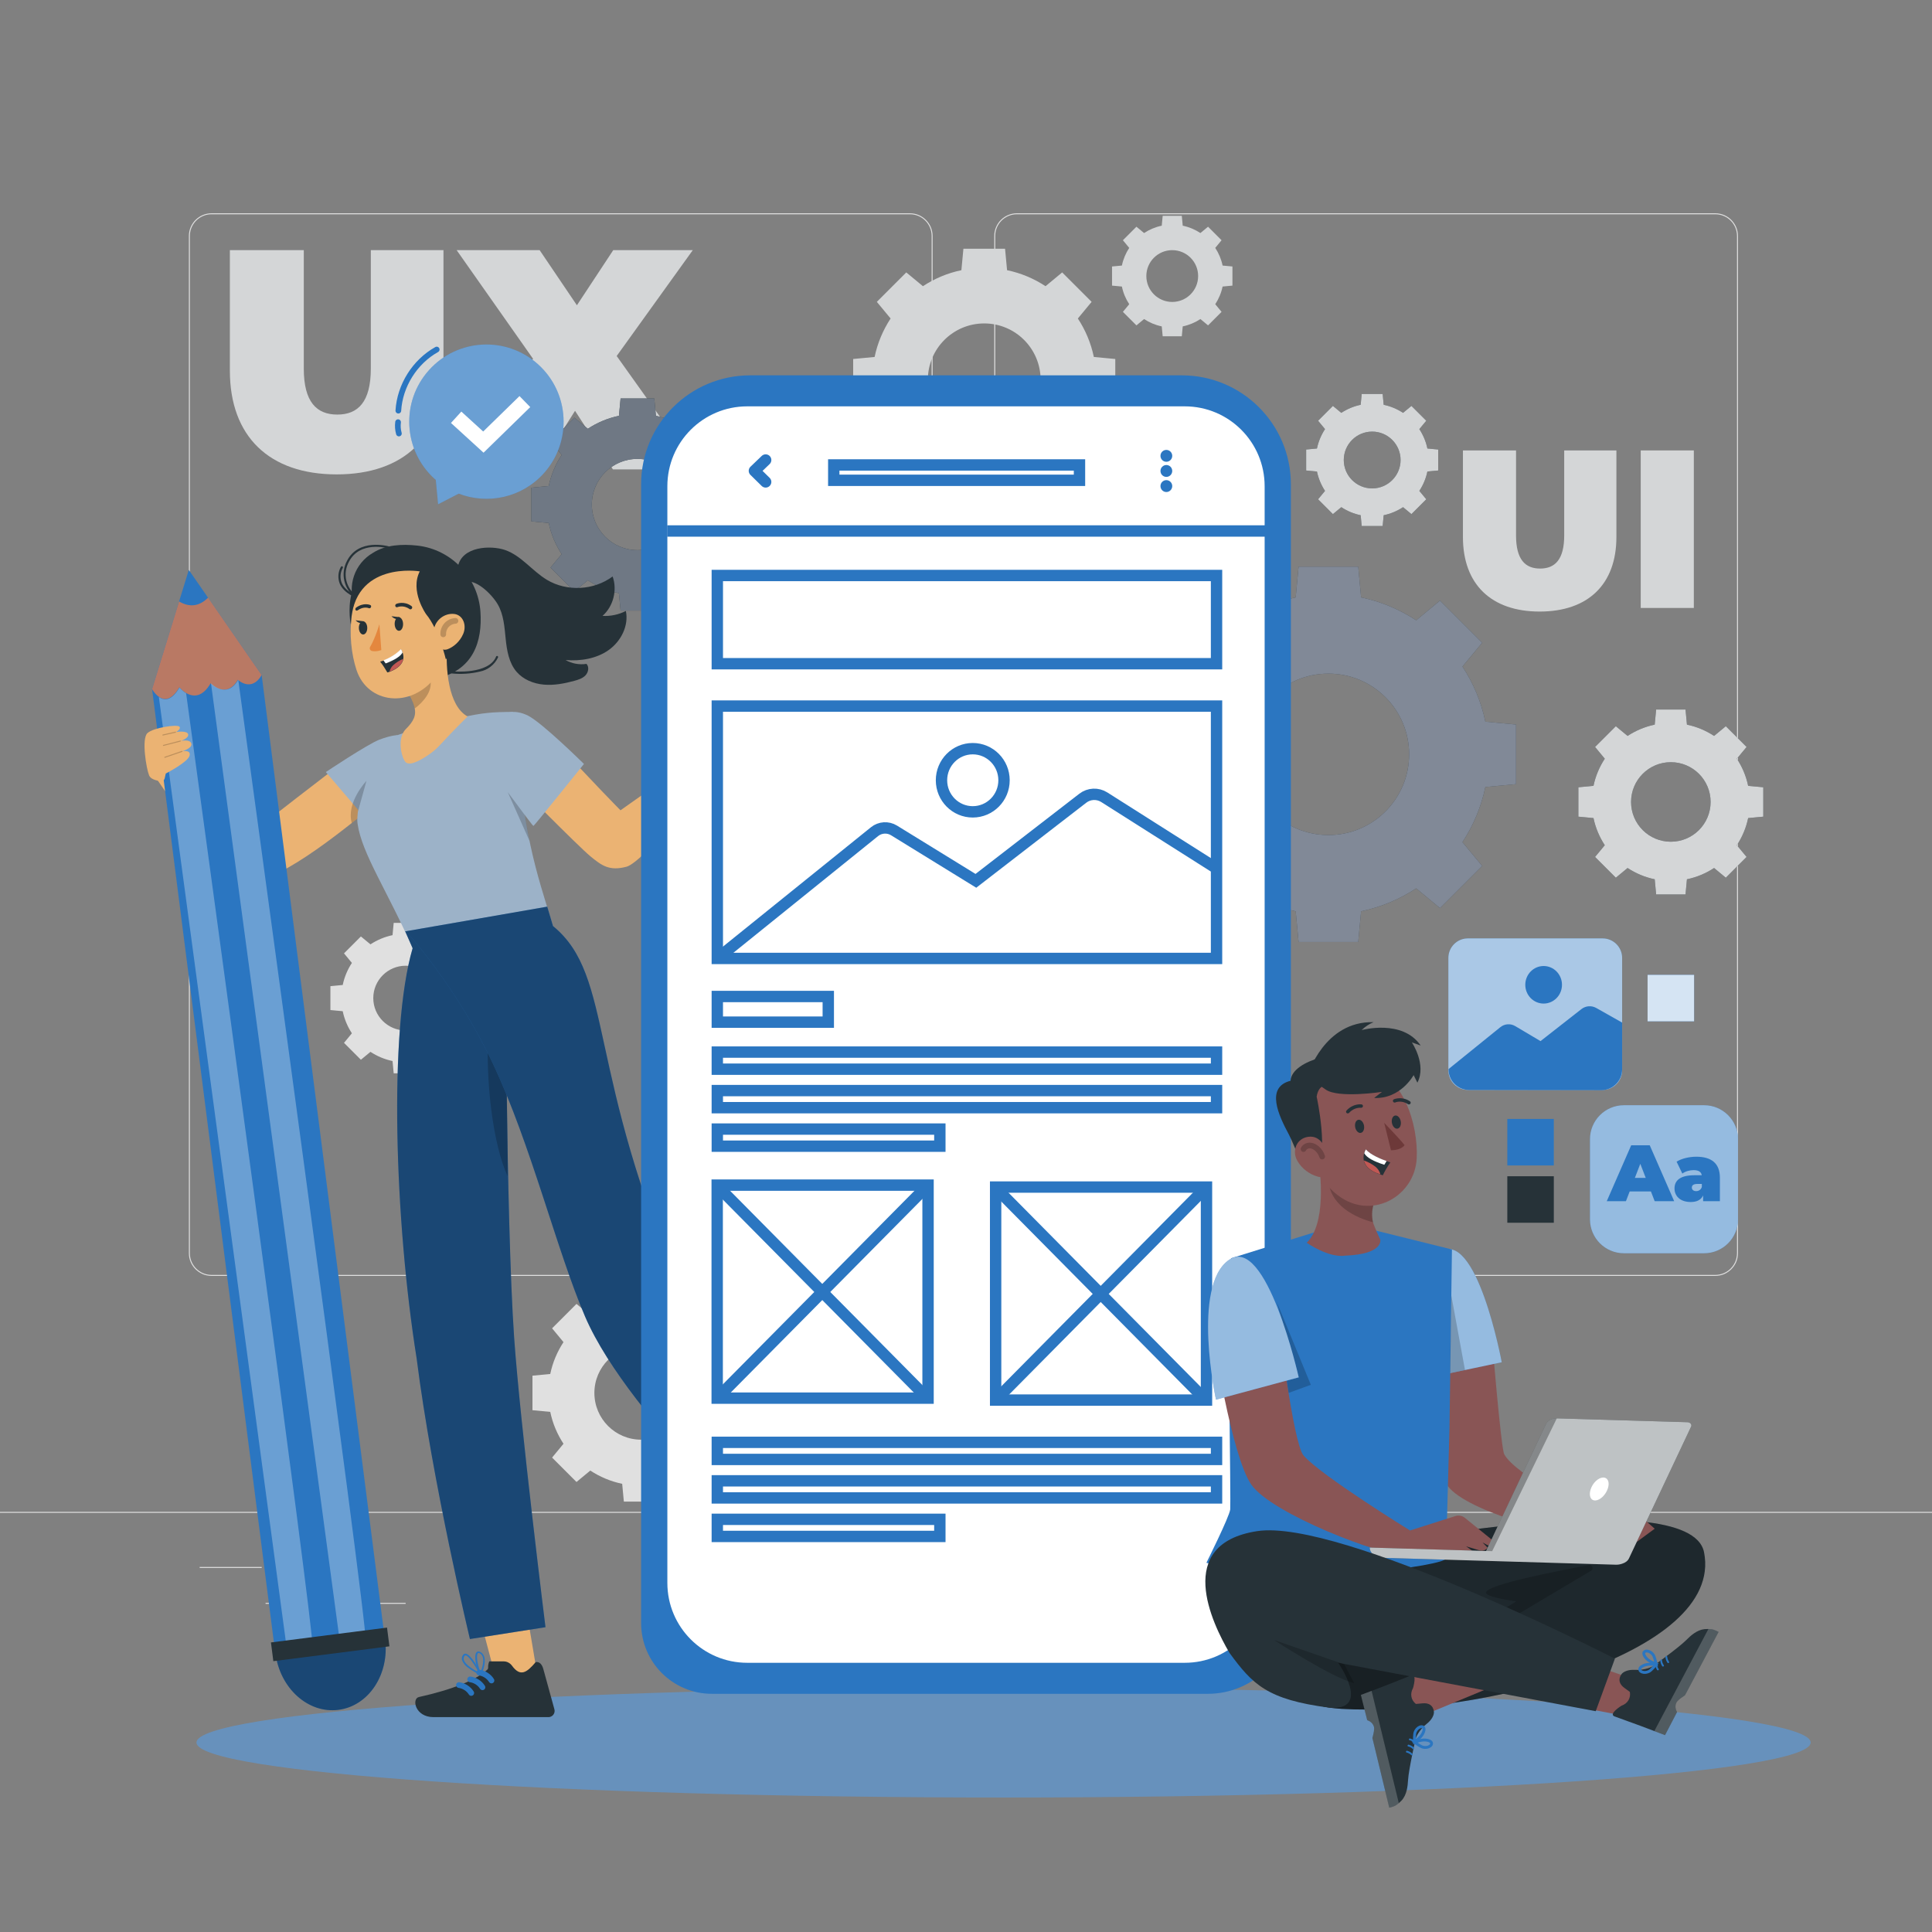 <svg width="170" height="170" viewBox="0 0 170 170" fill="none" xmlns="http://www.w3.org/2000/svg">
<rect x="0" y="0" width="170" height="170" fill="#808080" stroke="none"/>
<path d="M150.933 112.267H89.479C88.38 112.267 87.486 111.373 87.486 110.274V20.761C87.486 19.662 88.38 18.768 89.479 18.768H150.933C152.032 18.768 152.926 19.662 152.926 20.761V110.274C152.926 111.373 152.032 112.267 150.933 112.267ZM89.479 18.853C88.427 18.853 87.571 19.709 87.571 20.761V110.274C87.571 111.326 88.427 112.182 89.479 112.182H150.933C151.985 112.182 152.841 111.326 152.841 110.274V20.761C152.841 19.709 151.985 18.853 150.933 18.853H89.479Z" fill="#E0E0E0"/>
<path d="M80.068 112.267H18.614C17.515 112.267 16.621 111.373 16.621 110.274V20.761C16.621 19.662 17.515 18.768 18.614 18.768H80.068C81.166 18.768 82.061 19.662 82.061 20.761V110.274C82.061 111.373 81.166 112.267 80.068 112.267ZM18.614 18.853C17.562 18.853 16.706 19.709 16.706 20.761V110.274C16.706 111.326 17.562 112.182 18.614 112.182H80.068C81.12 112.182 81.976 111.326 81.976 110.274V20.761C81.976 19.709 81.12 18.853 80.068 18.853H18.614Z" fill="#E0E0E0"/>
<path d="M170 133.031H0V133.116H170V133.031Z" fill="#E0E0E0"/>
<path d="M23.029 137.88H17.568V137.965H23.029V137.88Z" fill="#E0E0E0"/>
<path d="M76.12 136.959H57.92V137.044H76.12V136.959Z" fill="#E0E0E0"/>
<path d="M35.694 141.039H23.369V141.124H35.694V141.039Z" fill="#E0E0E0"/>
<path d="M143.324 136.915H128.64V137H143.324V136.915Z" fill="#E0E0E0"/>
<path d="M148.506 136.915H146.354V137H148.506V136.915Z" fill="#E0E0E0"/>
<path d="M125.835 139.033H107.512V139.118H125.835V139.033Z" fill="#E0E0E0"/>
<path d="M64.409 120.901C64.198 119.883 63.794 118.936 63.243 118.095L64.247 116.881L62.099 114.733L60.885 115.737C60.044 115.186 59.098 114.782 58.079 114.571L57.932 113.006H54.894L54.747 114.571C53.728 114.782 52.782 115.185 51.941 115.737L50.727 114.733L48.579 116.881L49.583 118.095C49.032 118.936 48.628 119.883 48.417 120.901L46.852 121.048V124.086L48.417 124.234C48.628 125.252 49.032 126.199 49.583 127.04L48.579 128.254L50.727 130.402L51.941 129.397C52.782 129.949 53.728 130.352 54.747 130.563L54.894 132.128H57.932L58.079 130.563C59.098 130.352 60.044 129.949 60.885 129.396L62.099 130.401L64.247 128.253L63.243 127.04C63.794 126.199 64.198 125.252 64.409 124.234L65.974 124.086V121.048L64.409 120.901ZM60.526 122.567C60.526 124.839 58.684 126.68 56.413 126.68C54.142 126.68 52.301 124.839 52.301 122.567C52.301 120.296 54.142 118.455 56.413 118.455C58.684 118.455 60.526 120.296 60.526 122.567Z" fill="#E0E0E0"/>
<path d="M41.231 86.671C41.084 85.966 40.805 85.31 40.423 84.728L41.118 83.887L39.631 82.4L38.79 83.095C38.208 82.713 37.553 82.433 36.847 82.287L36.745 81.204H34.642L34.54 82.287C33.835 82.433 33.179 82.713 32.597 83.095L31.756 82.4L30.269 83.887L30.964 84.728C30.582 85.31 30.303 85.966 30.157 86.671L29.073 86.773V88.876L30.157 88.978C30.303 89.683 30.582 90.339 30.964 90.921L30.269 91.762L31.756 93.249L32.597 92.553C33.179 92.936 33.835 93.215 34.54 93.361L34.642 94.444H36.745L36.847 93.361C37.553 93.215 38.208 92.936 38.79 92.553L39.631 93.249L41.118 91.762L40.423 90.921C40.805 90.339 41.084 89.683 41.231 88.978L42.314 88.876V86.773L41.231 86.671ZM38.542 87.824C38.542 89.397 37.267 90.672 35.694 90.672C34.121 90.672 32.846 89.397 32.846 87.824C32.846 86.251 34.121 84.976 35.694 84.976C37.267 84.976 38.542 86.251 38.542 87.824Z" fill="#E0E0E0"/>
<path d="M96.249 31.41C95.994 30.181 95.507 29.039 94.842 28.025L96.054 26.561L93.463 23.97L91.999 25.182C90.984 24.516 89.842 24.029 88.614 23.775L88.436 21.888H84.772L84.594 23.775C83.366 24.029 82.224 24.516 81.21 25.182L79.745 23.97L77.154 26.561L78.366 28.025C77.7 29.039 77.214 30.181 76.959 31.41L75.072 31.588V35.252L76.959 35.43C77.213 36.658 77.7 37.8 78.366 38.814L77.154 40.278L79.745 42.869L81.21 41.657C82.224 42.323 83.366 42.81 84.594 43.064L84.772 44.951H88.436L88.614 43.065C89.843 42.81 90.985 42.323 91.999 41.657L93.463 42.869L96.054 40.278L94.842 38.815C95.508 37.8 95.995 36.658 96.249 35.43L98.136 35.252V31.588L96.249 31.41ZM91.565 33.42C91.565 36.16 89.344 38.38 86.604 38.38C83.865 38.38 81.644 36.159 81.644 33.42C81.644 30.68 83.865 28.459 86.604 28.459C89.344 28.459 91.565 30.68 91.565 33.42Z" fill="#D4D6D7"/>
<path d="M107.578 23.367C107.461 22.802 107.237 22.278 106.931 21.812L107.488 21.139L106.298 19.949L105.626 20.506C105.16 20.2 104.635 19.976 104.071 19.859L103.989 18.992H102.306L102.224 19.859C101.66 19.976 101.135 20.2 100.669 20.506L99.997 19.949L98.806 21.139L99.363 21.812C99.057 22.278 98.834 22.802 98.717 23.367L97.85 23.448V25.132L98.717 25.213C98.834 25.778 99.057 26.302 99.363 26.768L98.806 27.441L99.997 28.631L100.669 28.074C101.135 28.38 101.66 28.603 102.224 28.72L102.306 29.587H103.989L104.071 28.72C104.635 28.603 105.16 28.38 105.626 28.074L106.298 28.631L107.488 27.44L106.931 26.768C107.237 26.302 107.461 25.777 107.578 25.213L108.444 25.131V23.448L107.578 23.367ZM105.426 24.29C105.426 25.548 104.406 26.569 103.147 26.569C101.888 26.569 100.868 25.548 100.868 24.29C100.868 23.031 101.888 22.011 103.147 22.011C104.406 22.011 105.426 23.031 105.426 24.29Z" fill="#D4D6D7"/>
<path d="M128.726 47.257V39.634H133.399V47.119C133.399 49.238 134.21 50.029 135.518 50.029C136.824 50.029 137.637 49.237 137.637 47.119V39.634H142.23V47.257C142.23 51.416 139.735 53.812 135.478 53.812C131.221 53.812 128.726 51.416 128.726 47.257Z" fill="#D4D6D7"/>
<path d="M144.37 39.634H149.043V53.495H144.37V39.634Z" fill="#D4D6D7"/>
<path d="M20.227 32.621V22.011H26.731V32.428C26.731 35.377 27.861 36.479 29.68 36.479C31.499 36.479 32.629 35.377 32.629 32.428V22.011H39.022V32.621C39.022 38.408 35.55 41.743 29.625 41.743C23.7 41.743 20.227 38.408 20.227 32.621Z" fill="#D4D6D7"/>
<path d="M53.932 41.302L50.598 36.148L47.346 41.302H39.933L46.905 31.574L40.181 22.011H47.484L50.763 26.861L53.96 22.011H60.96L54.263 31.326L61.373 41.302L53.932 41.302Z" fill="#D4D6D7"/>
<path d="M130.698 63.498C130.334 61.739 129.637 60.104 128.684 58.652L130.419 56.556L126.709 52.845L124.613 54.58C123.16 53.628 121.525 52.93 119.766 52.566L119.512 49.864H114.265L114.01 52.566C112.252 52.931 110.616 53.628 109.164 54.58L107.068 52.845L103.358 56.556L105.093 58.652C104.14 60.104 103.443 61.739 103.079 63.498L100.377 63.753V68.999L103.079 69.254C103.443 71.013 104.14 72.647 105.093 74.1L103.358 76.196L107.068 79.906L109.164 78.17C110.616 79.124 112.252 79.82 114.01 80.185L114.265 82.887H119.512L119.766 80.186C121.525 79.821 123.16 79.124 124.613 78.17L126.709 79.906L130.419 76.196L128.684 74.1C129.637 72.648 130.334 71.013 130.698 69.254L133.4 68.999V63.753L130.698 63.498ZM123.992 66.376C123.992 70.298 120.812 73.478 116.889 73.478C112.966 73.478 109.786 70.298 109.786 66.376C109.786 62.453 112.966 59.273 116.889 59.273C120.812 59.273 123.992 62.453 123.992 66.376Z" fill="#263238"/>
<path opacity="0.7" d="M130.698 63.498C130.334 61.739 129.637 60.104 128.684 58.652L130.419 56.556L126.709 52.845L124.613 54.58C123.16 53.628 121.525 52.93 119.766 52.566L119.512 49.864H114.265L114.01 52.566C112.252 52.931 110.616 53.628 109.164 54.58L107.068 52.845L103.358 56.556L105.093 58.652C104.14 60.104 103.443 61.739 103.079 63.498L100.377 63.753V68.999L103.079 69.254C103.443 71.013 104.14 72.647 105.093 74.1L103.358 76.196L107.068 79.906L109.164 78.17C110.616 79.124 112.252 79.82 114.01 80.185L114.265 82.887H119.512L119.766 80.186C121.525 79.821 123.16 79.124 124.613 78.17L126.709 79.906L130.419 76.196L128.684 74.1C129.637 72.648 130.334 71.013 130.698 69.254L133.4 68.999V63.753L130.698 63.498ZM123.992 66.376C123.992 70.298 120.812 73.478 116.889 73.478C112.966 73.478 109.786 70.298 109.786 66.376C109.786 62.453 112.966 59.273 116.889 59.273C120.812 59.273 123.992 62.453 123.992 66.376Z" fill="#A8AEBF"/>
<path d="M153.823 69.148C153.644 68.281 153.3 67.476 152.83 66.76L153.686 65.727L151.858 63.9L150.825 64.754C150.109 64.285 149.304 63.941 148.437 63.762L148.312 62.431H145.726L145.601 63.762C144.735 63.942 143.929 64.285 143.213 64.754L142.18 63.9L140.352 65.727L141.207 66.76C140.738 67.476 140.394 68.281 140.214 69.148L138.883 69.273V71.859L140.214 71.984C140.394 72.85 140.738 73.656 141.207 74.371L140.352 75.404L142.18 77.232L143.213 76.377C143.929 76.847 144.734 77.19 145.601 77.37L145.726 78.701H148.312L148.437 77.37C149.303 77.19 150.109 76.847 150.825 76.377L151.858 77.232L153.686 75.404L152.83 74.372C153.3 73.656 153.643 72.851 153.823 71.984L155.154 71.859V69.273L153.823 69.148ZM150.519 70.566C150.519 72.498 148.952 74.065 147.019 74.065C145.086 74.065 143.52 72.498 143.52 70.566C143.52 68.633 145.086 67.066 147.019 67.066C148.952 67.066 150.519 68.633 150.519 70.566Z" fill="#263238"/>
<path opacity="0.8" d="M153.823 69.148C153.644 68.281 153.3 67.476 152.83 66.76L153.686 65.727L151.858 63.9L150.825 64.754C150.109 64.285 149.304 63.941 148.437 63.762L148.312 62.431H145.726L145.601 63.762C144.735 63.942 143.929 64.285 143.213 64.754L142.18 63.9L140.352 65.727L141.207 66.76C140.738 67.476 140.394 68.281 140.214 69.148L138.883 69.273V71.859L140.214 71.984C140.394 72.85 140.738 73.656 141.207 74.371L140.352 75.404L142.18 77.232L143.213 76.377C143.929 76.847 144.734 77.19 145.601 77.37L145.726 78.701H148.312L148.437 77.37C149.303 77.19 150.109 76.847 150.825 76.377L151.858 77.232L153.686 75.404L152.83 74.372C153.3 73.656 153.643 72.851 153.823 71.984L155.154 71.859V69.273L153.823 69.148ZM150.519 70.566C150.519 72.498 148.952 74.065 147.019 74.065C145.086 74.065 143.52 72.498 143.52 70.566C143.52 68.633 145.086 67.066 147.019 67.066C148.952 67.066 150.519 68.633 150.519 70.566Z" fill="white"/>
<path d="M63.893 42.767C63.687 41.772 63.294 40.848 62.755 40.028L63.735 38.843L61.638 36.747L60.454 37.727C59.633 37.189 58.709 36.795 57.715 36.589L57.571 35.062H54.606L54.462 36.589C53.469 36.794 52.544 37.189 51.724 37.727L50.539 36.747L48.442 38.843L49.423 40.028C48.884 40.849 48.491 41.773 48.284 42.767L46.757 42.91V45.875L48.284 46.019C48.49 47.013 48.884 47.937 49.423 48.758L48.442 49.942L50.539 52.039L51.724 51.058C52.544 51.597 53.469 51.991 54.462 52.197L54.606 53.724H57.571L57.715 52.197C58.709 51.991 59.633 51.597 60.454 51.058L61.638 52.039L63.735 49.942L62.755 48.758C63.293 47.937 63.687 47.013 63.893 46.019L65.42 45.875V42.91L63.893 42.767ZM60.103 44.393C60.103 46.61 58.306 48.407 56.089 48.407C53.872 48.407 52.075 46.61 52.075 44.393C52.075 42.176 53.872 40.379 56.089 40.379C58.306 40.379 60.103 42.176 60.103 44.393Z" fill="#263238"/>
<path opacity="0.8" d="M63.893 42.767C63.687 41.772 63.294 40.848 62.755 40.028L63.735 38.843L61.638 36.747L60.454 37.727C59.633 37.189 58.709 36.795 57.715 36.589L57.571 35.062H54.606L54.462 36.589C53.469 36.794 52.544 37.189 51.724 37.727L50.539 36.747L48.442 38.843L49.423 40.028C48.884 40.849 48.491 41.773 48.284 42.767L46.757 42.91V45.875L48.284 46.019C48.49 47.013 48.884 47.937 49.423 48.758L48.442 49.942L50.539 52.039L51.724 51.058C52.544 51.597 53.469 51.991 54.462 52.197L54.606 53.724H57.571L57.715 52.197C58.709 51.991 59.633 51.597 60.454 51.058L61.638 52.039L63.735 49.942L62.755 48.758C63.293 47.937 63.687 47.013 63.893 46.019L65.42 45.875V42.91L63.893 42.767ZM60.103 44.393C60.103 46.61 58.306 48.407 56.089 48.407C53.872 48.407 52.075 46.61 52.075 44.393C52.075 42.176 53.872 40.379 56.089 40.379C58.306 40.379 60.103 42.176 60.103 44.393Z" fill="#818997"/>
<path d="M125.599 39.464C125.471 38.845 125.225 38.27 124.89 37.759L125.501 37.022L124.195 35.716L123.458 36.327C122.947 35.991 122.372 35.746 121.753 35.618L121.663 34.667H119.817L119.728 35.618C119.109 35.746 118.534 35.991 118.023 36.327L117.285 35.716L115.98 37.022L116.59 37.759C116.255 38.27 116.009 38.845 115.881 39.464L114.931 39.554V41.4L115.881 41.489C116.01 42.108 116.255 42.684 116.59 43.194L115.98 43.932L117.285 45.238L118.023 44.627C118.534 44.962 119.109 45.208 119.728 45.336L119.817 46.286H121.663L121.753 45.336C122.372 45.208 122.947 44.962 123.458 44.627L124.195 45.238L125.501 43.932L124.89 43.194C125.226 42.684 125.471 42.108 125.599 41.489L126.549 41.4V39.554L125.599 39.464ZM123.239 40.477C123.239 41.857 122.12 42.976 120.74 42.976C119.36 42.976 118.241 41.857 118.241 40.477C118.241 39.096 119.36 37.977 120.74 37.977C122.12 37.977 123.239 39.096 123.239 40.477Z" fill="#263238"/>
<path opacity="0.8" d="M125.599 39.464C125.471 38.845 125.225 38.27 124.89 37.759L125.501 37.022L124.195 35.716L123.458 36.327C122.947 35.991 122.372 35.746 121.753 35.618L121.663 34.667H119.817L119.728 35.618C119.109 35.746 118.534 35.991 118.023 36.327L117.285 35.716L115.98 37.022L116.59 37.759C116.255 38.27 116.009 38.845 115.881 39.464L114.931 39.554V41.4L115.881 41.489C116.01 42.108 116.255 42.684 116.59 43.194L115.98 43.932L117.285 45.238L118.023 44.627C118.534 44.962 119.109 45.208 119.728 45.336L119.817 46.286H121.663L121.753 45.336C122.372 45.208 122.947 44.962 123.458 44.627L124.195 45.238L125.501 43.932L124.89 43.194C125.226 42.684 125.471 42.108 125.599 41.489L126.549 41.4V39.554L125.599 39.464ZM123.239 40.477C123.239 41.857 122.12 42.976 120.74 42.976C119.36 42.976 118.241 41.857 118.241 40.477C118.241 39.096 119.36 37.977 120.74 37.977C122.12 37.977 123.239 39.096 123.239 40.477Z" fill="white"/>
<path d="M159.323 153.327C159.323 156 127.527 158.167 88.306 158.167C49.084 158.167 17.288 156 17.288 153.327C17.288 150.653 49.084 148.486 88.306 148.486C127.528 148.486 159.323 150.653 159.323 153.327Z" fill="#6791BC"/>
<path d="M149.944 110.276H142.892C141.243 110.276 139.906 108.939 139.906 107.289V100.238C139.906 98.588 141.243 97.251 142.892 97.251H149.944C151.594 97.251 152.931 98.588 152.931 100.238V107.289C152.931 108.939 151.594 110.276 149.944 110.276Z" fill="#2B76C1"/>
<path opacity="0.5" d="M149.944 110.276H142.892C141.243 110.276 139.906 108.939 139.906 107.289V100.238C139.906 98.588 141.243 97.251 142.892 97.251H149.944C151.594 97.251 152.931 98.588 152.931 100.238V107.289C152.931 108.939 151.594 110.276 149.944 110.276Z" fill="white"/>
<path d="M145.268 104.839H143.398L143.068 105.696H141.381L143.532 100.775H145.163L147.314 105.696H145.599L145.268 104.839ZM144.811 103.644L144.333 102.406L143.855 103.644H144.811Z" fill="#2B76C1"/>
<path d="M151.336 103.629V105.696H149.86V105.19C149.677 105.577 149.312 105.767 148.77 105.767C147.828 105.767 147.343 105.232 147.343 104.571C147.343 103.826 147.906 103.411 149.101 103.411H149.741C149.691 103.116 149.466 102.962 149.016 102.962C148.672 102.962 148.285 103.074 148.032 103.264L147.526 102.217C147.976 101.935 148.658 101.781 149.255 101.781C150.577 101.781 151.336 102.35 151.336 103.629ZM149.747 104.445V104.178H149.354C149.016 104.178 148.868 104.291 148.868 104.501C148.868 104.677 149.009 104.81 149.248 104.81C149.466 104.81 149.663 104.698 149.747 104.445Z" fill="#2B76C1"/>
<path d="M141.017 95.904H129.162C128.214 95.904 127.445 95.135 127.445 94.187V84.288C127.445 83.34 128.214 82.571 129.162 82.571H141.017C141.965 82.571 142.734 83.34 142.734 84.288V94.187C142.734 95.135 141.965 95.904 141.017 95.904Z" fill="#2B76C1"/>
<path opacity="0.6" d="M141.017 95.904H129.162C128.214 95.904 127.445 95.135 127.445 94.187V84.288C127.445 83.34 128.214 82.571 129.162 82.571H141.017C141.965 82.571 142.734 83.34 142.734 84.288V94.187C142.734 95.135 141.965 95.904 141.017 95.904Z" fill="white"/>
<path d="M139.152 88.792L135.553 91.609L133.326 90.288C132.913 90.043 132.391 90.08 132.018 90.383L127.461 94.069C127.443 95.077 128.255 95.905 129.264 95.906L140.924 95.924C141.927 95.913 142.734 95.097 142.734 94.094V89.98L140.458 88.694C140.043 88.459 139.527 88.498 139.152 88.792Z" fill="#2B76C1"/>
<path d="M137.441 86.653C137.441 87.566 136.718 88.306 135.827 88.306C134.935 88.306 134.213 87.566 134.213 86.653C134.213 85.741 134.936 85.001 135.827 85.001C136.718 85.001 137.441 85.741 137.441 86.653Z" fill="#2B76C1"/>
<path d="M136.723 98.458H132.631V102.551H136.723V98.458Z" fill="#2B76C1"/>
<path d="M136.723 103.5H132.631V107.592H136.723V103.5Z" fill="#263238"/>
<path d="M149.066 85.778H144.973V89.87H149.066V85.778Z" fill="#2B76C1"/>
<path opacity="0.8" d="M149.066 85.778H144.973V89.87H149.066V85.778Z" fill="white"/>
<path d="M37.752 32.563C40.261 29.775 44.555 29.548 47.343 32.056C50.131 34.565 50.358 38.859 47.849 41.647C45.913 43.799 42.914 44.418 40.364 43.437L38.55 44.37L38.346 42.224C38.318 42.2 38.287 42.179 38.259 42.154C35.471 39.645 35.244 35.351 37.752 32.563Z" fill="#2B76C1"/>
<g opacity="0.3">
<path d="M37.752 32.563C40.261 29.775 44.555 29.548 47.343 32.056C50.131 34.565 50.358 38.859 47.849 41.647C45.913 43.799 42.914 44.418 40.364 43.437L38.55 44.37L38.346 42.224C38.318 42.2 38.287 42.179 38.259 42.154C35.471 39.645 35.244 35.351 37.752 32.563Z" fill="white"/>
</g>
<path d="M38.427 30.756C36.499 31.832 35.182 33.93 35.051 36.134" stroke="#2B76C1" stroke-width="0.5" stroke-miterlimit="10" stroke-linecap="round" stroke-linejoin="round"/>
<path d="M35.027 37.147C34.982 37.48 35.007 37.823 35.1 38.147" stroke="#2B76C1" stroke-width="0.5" stroke-miterlimit="10" stroke-linecap="round" stroke-linejoin="round"/>
<path d="M42.548 39.833L39.682 37.217L40.594 36.216L42.517 37.97L45.711 34.852L46.657 35.82L42.548 39.833Z" fill="white"/>
<path d="M60.669 67.34C60.669 67.34 60.242 66.496 60.494 65.756C60.746 65.015 60.75 64.357 60.976 63.82C61.201 63.282 61.445 64.03 61.495 64.454C61.544 64.878 61.604 65.359 61.917 65.27C62.229 65.181 64.183 63.183 64.63 63.11C65.077 63.036 64.862 63.458 64.862 63.458C64.862 63.458 65.35 62.986 65.59 63.128C65.652 63.164 65.737 63.351 65.549 63.602C65.124 64.164 64.174 65.3 64.174 65.3C64.227 65.233 65.501 63.916 65.717 63.743C66 63.518 66.248 63.556 66.374 63.724C66.552 63.964 65.029 65.651 65.015 65.767C65.015 65.767 65.859 64.766 66.237 64.843C66.614 64.919 66.117 65.578 65.569 66.076C65.066 66.532 64.198 67.559 63.642 67.973C62.957 68.484 62.382 68.673 61.68 68.285C60.978 67.899 60.669 67.34 60.669 67.34Z" fill="#E9B376"/>
<path opacity="0.3" d="M64.786 63.508C64.405 63.897 64.042 64.302 63.697 64.724" stroke="black" stroke-width="0.25" stroke-miterlimit="10" stroke-linecap="round" stroke-linejoin="round"/>
<path opacity="0.3" d="M64.7 66.168C64.345 65.561 63.807 65.062 63.176 64.753" stroke="black" stroke-width="0.25" stroke-miterlimit="10" stroke-linecap="round" stroke-linejoin="round"/>
<path opacity="0.3" d="M61.974 65.616C62.146 65.845 62.236 66.135 62.222 66.421C62.209 66.707 62.093 66.987 61.9 67.2" stroke="black" stroke-width="0.25" stroke-miterlimit="10" stroke-linecap="round" stroke-linejoin="round"/>
<path d="M45.128 62.999C45.128 62.999 46.586 62.747 49.024 65.411C52.106 68.777 54.598 71.299 54.598 71.299L61.138 66.68L62.758 68.281C62.758 68.281 56.657 75.86 55.128 76.265C53.6 76.669 52.935 76.154 51.946 75.344C50.957 74.535 44.799 68.332 44.934 68.377C45.069 68.422 45.128 62.999 45.128 62.999Z" fill="#EBB373"/>
<path d="M47.141 146.544C47.118 146.345 46.404 142.187 46.404 142.187L42.42 143.093L43.545 147.348L46.271 147.809L47.141 146.544Z" fill="#EBB373"/>
<path d="M14.888 66.981C15.089 67.104 22.17 73.244 22.252 73.203C22.334 73.162 29.661 67.39 30.112 67.186C30.562 66.981 32.908 71.074 32.697 71.074C32.486 71.074 25.488 77.234 22.57 77.398C19.651 77.562 13.457 68.045 13.457 68.045L14.888 66.981Z" fill="#EBB373"/>
<path d="M76.284 138.347L73.862 140.455L68.323 135.639L70.744 133.528L76.284 138.347Z" fill="#EBB373"/>
<path d="M71.674 139.628L72.572 138.723C72.775 138.518 73.067 138.431 73.352 138.474C74.583 138.66 74.703 138 74.596 136.766C74.912 136.363 75.423 136.677 75.564 136.759L78.698 138.525C78.962 138.67 79.058 139.002 78.913 139.265C78.887 139.312 78.855 139.355 78.816 139.393C77.725 140.492 77.209 141.013 75.851 142.381L71.698 146.567C70.566 147.708 69.181 146.804 69.541 146.228C71.171 143.651 72.034 141.537 72.067 140.274C72.08 140.046 71.877 140.091 71.674 139.628Z" fill="#263238"/>
<path d="M70.798 141.334C71.196 141.273 71.587 141.17 71.963 141.027C71.998 141.009 72.012 140.966 71.994 140.932C71.984 140.913 71.966 140.899 71.946 140.895C71.757 140.831 70.079 140.299 69.719 140.632C69.651 140.69 69.622 140.782 69.645 140.868C69.668 141.032 69.768 141.175 69.913 141.253C70.193 141.374 70.502 141.402 70.798 141.334ZM71.703 140.964C71.248 141.112 70.396 141.341 70.002 141.12C69.899 141.058 69.828 140.956 69.805 140.839C69.793 140.802 69.805 140.763 69.834 140.738C70.033 140.557 71.009 140.761 71.703 140.964Z" fill="#2B76C1"/>
<path d="M71.947 141.033C71.964 141.036 71.981 141.033 71.997 141.026C72.016 141.005 72.02 140.975 72.008 140.949C71.999 140.883 71.424 139.375 70.57 139.588C70.359 139.645 70.31 139.756 70.313 139.844C70.314 140.264 71.411 140.914 71.912 141.05L71.947 141.033ZM70.672 139.7C71.222 139.629 71.659 140.495 71.813 140.845C71.261 140.639 70.454 140.086 70.466 139.828C70.464 139.808 70.456 139.75 70.615 139.712L70.672 139.7Z" fill="#2B76C1"/>
<path d="M71.749 140.95C72.101 140.68 72.575 140.576 73.007 140.673" stroke="#2B76C1" stroke-width="0.5" stroke-miterlimit="10" stroke-linecap="round" stroke-linejoin="round"/>
<path d="M71.614 141.933C71.966 141.664 72.44 141.559 72.873 141.656" stroke="#2B76C1" stroke-width="0.5" stroke-miterlimit="10" stroke-linecap="round" stroke-linejoin="round"/>
<path d="M71.275 142.987C71.627 142.717 72.101 142.613 72.534 142.709" stroke="#2B76C1" stroke-width="0.5" stroke-miterlimit="10" stroke-linecap="round" stroke-linejoin="round"/>
<path d="M29.779 150.453C32.443 150.112 34.283 147.327 33.887 144.231C33.491 141.136 31.01 138.902 28.346 139.243C25.681 139.584 23.841 142.369 24.237 145.465C24.633 148.56 27.114 150.794 29.779 150.453Z" fill="#2B76C1"/>
<path opacity="0.4" d="M29.779 150.453C32.443 150.112 34.283 147.327 33.887 144.231C33.491 141.136 31.01 138.902 28.346 139.243C25.681 139.584 23.841 142.369 24.237 145.465C24.633 148.56 27.114 150.794 29.779 150.453Z" fill="black"/>
<path d="M13.381 60.633L16.613 50.149L23.025 59.4L33.815 143.844L24.172 145.077L13.381 60.633Z" fill="#2B76C1"/>
<path d="M18.31 52.589C17.542 53.356 16.693 53.471 15.757 52.922L13.381 60.632C13.381 60.632 14.491 62.698 15.782 60.474C15.782 60.474 17.257 62.319 18.532 60.123C18.532 60.123 19.916 61.565 20.931 59.816C20.931 59.816 22.123 60.952 23.025 59.4L18.31 52.589Z" fill="#B97964"/>
<path opacity="0.3" d="M18.566 60.129L29.904 144.462L32.149 144.175C32.493 144.024 20.965 59.823 20.965 59.823C19.95 61.572 18.566 60.129 18.566 60.129Z" fill="white"/>
<path opacity="0.3" d="M15.793 60.502C15.081 61.729 14.425 61.651 13.979 61.334L25.237 145.076L27.482 144.789C27.81 144.646 17.375 68.306 16.376 60.999C16.021 60.787 15.793 60.502 15.793 60.502Z" fill="white"/>
<path d="M24.052 146.169L34.266 144.863L34.055 143.215L23.841 144.521L24.052 146.169Z" fill="#263238"/>
<path d="M14.643 68.034C14.643 68.034 16.529 67.06 16.68 66.495C16.832 65.93 16.017 66.114 16.017 66.114C16.017 66.114 16.901 65.856 16.842 65.466C16.771 64.998 15.919 65.195 15.919 65.195C15.919 65.195 16.632 64.955 16.557 64.612C16.478 64.256 15.501 64.409 15.501 64.409C15.501 64.409 15.97 64.145 15.783 63.936C15.595 63.727 13.514 64.014 12.973 64.507C12.432 65.001 12.882 67.665 13.117 68.218C13.184 68.377 13.346 68.627 14.131 68.739C14.295 68.762 14.453 68.655 14.49 68.493L14.587 68.064L14.643 68.034Z" fill="#EBB373"/>
<path opacity="0.2" d="M16.008 66.071C16.006 66.071 16.006 66.071 16.004 66.072L14.485 66.595C14.465 66.602 14.454 66.626 14.462 66.649C14.469 66.672 14.493 66.686 14.512 66.679L16.031 66.156C16.051 66.149 16.062 66.124 16.054 66.101C16.047 66.079 16.027 66.066 16.008 66.071Z" fill="black"/>
<path opacity="0.2" d="M15.865 65.162L15.864 65.162L14.366 65.549C14.345 65.554 14.333 65.578 14.338 65.601C14.345 65.625 14.362 65.636 14.387 65.634L15.886 65.248C15.906 65.243 15.919 65.219 15.913 65.195C15.907 65.172 15.886 65.157 15.865 65.162Z" fill="black"/>
<path opacity="0.2" d="M15.44 64.378L14.318 64.633C14.296 64.638 14.284 64.661 14.289 64.685C14.295 64.709 14.316 64.724 14.337 64.719L15.459 64.464C15.48 64.459 15.493 64.436 15.488 64.412C15.482 64.389 15.461 64.373 15.44 64.378Z" fill="black"/>
<path d="M43.049 146.188H44.325C44.614 146.188 44.88 146.335 45.051 146.567C45.786 147.572 46.34 147.192 47.14 146.248C47.648 146.188 47.785 146.772 47.827 146.929L48.781 150.398C48.864 150.687 48.696 150.989 48.406 151.072C48.355 151.087 48.301 151.094 48.248 151.093C46.699 151.093 45.966 151.093 44.038 151.093H38.142C36.534 151.093 36.201 149.474 36.863 149.324C39.841 148.666 41.949 147.79 42.869 146.924C43.039 146.772 42.864 146.658 43.049 146.188Z" fill="#263238"/>
<path d="M41.221 146.769C41.545 147.008 41.894 147.212 42.26 147.379C42.297 147.391 42.338 147.371 42.349 147.333C42.356 147.313 42.353 147.291 42.342 147.274C42.254 147.095 41.45 145.529 40.961 145.508C40.871 145.5 40.786 145.545 40.741 145.622C40.641 145.753 40.61 145.925 40.657 146.083C40.767 146.366 40.965 146.607 41.221 146.769ZM42.122 147.15C41.696 146.931 40.933 146.488 40.813 146.052C40.784 145.936 40.806 145.813 40.874 145.715C40.891 145.68 40.928 145.661 40.966 145.664C41.234 145.678 41.777 146.514 42.122 147.15Z" fill="#2B76C1"/>
<path d="M42.245 147.372C42.255 147.386 42.268 147.397 42.284 147.403C42.312 147.401 42.337 147.383 42.346 147.356C42.387 147.303 43.053 145.833 42.3 145.376C42.111 145.267 41.998 145.311 41.938 145.375C41.64 145.671 41.951 146.908 42.207 147.359L42.245 147.372ZM42.293 145.529C42.731 145.868 42.423 146.788 42.284 147.144C42.041 146.608 41.865 145.645 42.057 145.473C42.07 145.456 42.106 145.41 42.244 145.496L42.293 145.529Z" fill="#2B76C1"/>
<path d="M42.164 147.173C42.603 147.233 43.011 147.495 43.247 147.871" stroke="#2B76C1" stroke-width="0.5" stroke-miterlimit="10" stroke-linecap="round" stroke-linejoin="round"/>
<path d="M41.371 147.77C41.81 147.829 42.218 148.092 42.454 148.467" stroke="#2B76C1" stroke-width="0.5" stroke-miterlimit="10" stroke-linecap="round" stroke-linejoin="round"/>
<path d="M40.385 148.271C40.824 148.331 41.232 148.594 41.468 148.969" stroke="#2B76C1" stroke-width="0.5" stroke-miterlimit="10" stroke-linecap="round" stroke-linejoin="round"/>
<path d="M33.438 65.472C33.438 65.472 31.183 70.507 31.463 72.482C31.837 75.119 34.106 78.418 36.308 83.433L48.664 81.518C47.163 76.519 46.026 73.727 45.137 62.645C43.308 62.643 42.463 62.727 40.655 63.115C38.727 63.503 36.83 64.028 34.977 64.684C32.593 65.564 33.438 65.472 33.438 65.472Z" fill="#9CB2C8"/>
<path d="M44.4 62.817C44.4 62.817 45.197 62.341 46.453 62.966C47.708 63.591 51.383 67.222 51.383 67.222C51.383 67.222 46.999 72.679 46.935 72.679C46.87 72.679 44.529 69.499 44.529 69.499L44.4 62.817Z" fill="#9CB2C8"/>
<path d="M31.666 71.438L28.671 67.934C28.671 67.934 32.344 65.477 33.389 65.081C34.435 64.686 34.977 64.685 34.977 64.685L31.666 71.438Z" fill="#9CB2C8"/>
<path d="M36.308 83.433C34.184 90.698 34.736 107.444 36.66 119.524C38.041 130.437 41.35 144.222 41.35 144.222L47.998 143.18C47.998 143.18 45.773 125.308 45.239 117.689C44.515 107.189 44.472 82.168 44.472 82.168L35.656 81.942L36.308 83.433Z" fill="#2B76C1"/>
<path opacity="0.4" d="M36.308 83.433C34.184 90.698 34.736 107.444 36.66 119.524C38.041 130.437 41.35 144.222 41.35 144.222L47.998 143.18C47.998 143.18 45.773 125.308 45.239 117.689C44.515 107.189 44.472 82.168 44.472 82.168L35.656 81.942L36.308 83.433Z" fill="black"/>
<path opacity="0.2" d="M44.611 91.468C43.738 89.143 43.146 87.909 42.99 90.224C42.666 95.122 43.394 100.721 44.664 103.497C44.674 99.334 44.545 95.062 44.611 91.468Z" fill="black"/>
<path d="M35.72 81.942C35.72 81.942 40.116 86.694 43.356 93.557C46.73 100.704 49.001 110.085 51.489 115.86C55.429 125.004 69.837 137.781 69.837 137.781L73.241 134.956C73.241 134.956 62.948 120.393 60.223 114.191C51.496 94.336 54.087 85.926 48.664 81.49L48.152 79.778L35.72 81.942Z" fill="#2B76C1"/>
<path opacity="0.4" d="M35.72 81.942C35.72 81.942 40.116 86.694 43.356 93.557C46.73 100.704 49.001 110.085 51.489 115.86C55.429 125.004 69.837 137.781 69.837 137.781L73.241 134.956C73.241 134.956 62.948 120.393 60.223 114.191C51.496 94.336 54.087 85.926 48.664 81.49L48.152 79.778L35.72 81.942Z" fill="black"/>
<path d="M31.357 52.595C31.378 52.589 31.396 52.575 31.409 52.557C31.433 52.512 31.417 52.456 31.373 52.431C30.421 51.743 30.135 50.452 30.706 49.426C31.66 47.572 34.062 48.229 34.087 48.234C34.134 48.255 34.19 48.235 34.211 48.188C34.233 48.141 34.212 48.085 34.165 48.063C34.157 48.059 34.147 48.057 34.138 48.056C34.116 48.062 31.561 47.35 30.537 49.342C29.94 50.453 30.249 51.834 31.264 52.583C31.291 52.601 31.325 52.606 31.357 52.595Z" fill="#263238"/>
<path d="M31.536 52.661C31.566 52.653 31.59 52.63 31.601 52.6C31.615 52.552 31.588 52.501 31.54 52.485C31.54 52.485 30.414 52.111 30.065 51.285C29.899 50.854 29.936 50.37 30.165 49.968C30.191 49.923 30.176 49.866 30.131 49.84C30.13 49.839 30.129 49.839 30.128 49.838C30.082 49.813 30.024 49.83 29.998 49.875C29.743 50.326 29.705 50.867 29.892 51.35C30.276 52.256 31.431 52.637 31.483 52.653C31.499 52.661 31.518 52.664 31.536 52.661Z" fill="#263238"/>
<path d="M42.219 59.095C42.918 58.958 43.511 58.499 43.819 57.857C43.843 57.812 43.827 57.756 43.782 57.73C43.74 57.705 43.685 57.719 43.659 57.762C43.658 57.764 43.657 57.765 43.656 57.767C43.019 59.379 39.824 59.077 39.792 59.074C39.741 59.068 39.694 59.105 39.688 59.156C39.688 59.157 39.687 59.158 39.687 59.159C39.681 59.208 39.716 59.253 39.765 59.26C39.767 59.26 39.769 59.26 39.771 59.26C40.591 59.342 41.418 59.286 42.219 59.095Z" fill="#263238"/>
<path d="M55.071 53.759C54.441 54.082 53.724 54.234 53.018 54.194C53.968 53.354 54.335 51.916 53.905 50.723C52.267 51.954 49.876 52.075 48.122 51.018C46.825 50.236 45.871 48.89 44.44 48.396C43.199 47.968 40.62 48.053 40.283 49.889L40.84 51.244C41.792 50.823 43.274 52.277 43.797 53.178C44.32 54.079 44.389 55.162 44.494 56.199C44.599 57.235 44.779 58.329 45.459 59.118C46.05 59.802 46.954 60.161 47.854 60.241C48.754 60.32 49.658 60.146 50.531 59.909C50.89 59.811 51.264 59.693 51.52 59.423C51.776 59.153 51.862 58.685 51.605 58.415C50.978 58.514 50.319 58.393 49.767 58.078C51.088 58.186 52.479 57.962 53.56 57.197C54.641 56.431 55.341 55.056 55.071 53.759Z" fill="#263238"/>
<path d="M31.232 53.311C30.513 51.574 31.197 49.573 32.829 48.64C33.908 47.946 35.351 47.854 36.732 48.009C39.744 48.349 42.081 50.831 42.277 53.856C42.439 56.343 41.739 59.036 38.24 59.74C31.331 61.129 31.232 53.311 31.232 53.311Z" fill="#263238"/>
<path d="M41.145 63.044C41.145 63.044 40.068 64.087 38.696 65.571C38.41 65.88 38.089 66.156 37.741 66.394C36.805 67.037 35.931 67.444 35.63 66.991C35.564 66.892 35.508 66.782 35.464 66.666C35.163 65.885 35.12 64.744 35.711 64.152C36.378 63.485 36.675 62.945 36.452 62.17C36.332 61.73 36.117 61.286 35.876 60.859L36.665 60.254L39.336 56.864C39.204 58.77 39.43 62.121 41.145 63.044Z" fill="#EBB373"/>
<path opacity="0.2" d="M36.497 62.341C37.271 61.754 38.084 60.795 37.864 59.831C37.768 59.426 37.635 59.046 37.508 58.808L36.076 61.232C36.256 61.576 36.334 61.808 36.497 62.341Z" fill="black"/>
<path d="M39.53 53.363C39.599 56.496 39.694 57.818 38.279 59.626C36.151 62.347 32.354 61.946 31.366 58.945C30.477 56.243 30.513 51.573 33.409 49.923C36.262 48.297 39.461 50.229 39.53 53.363Z" fill="#EBB373"/>
<path d="M35.466 54.856C35.488 55.186 35.341 55.476 35.138 55.503C34.934 55.531 34.751 55.286 34.729 54.956C34.707 54.626 34.854 54.336 35.057 54.309C35.261 54.281 35.444 54.526 35.466 54.856Z" fill="#263238"/>
<path d="M32.314 55.199C32.335 55.518 32.187 55.8 31.985 55.827C31.782 55.855 31.6 55.618 31.58 55.298C31.559 54.978 31.706 54.697 31.909 54.67C32.112 54.642 32.293 54.879 32.314 55.199Z" fill="#263238"/>
<path d="M36.145 53.613C36.106 53.622 36.065 53.615 36.031 53.591C35.502 53.203 34.982 53.419 34.976 53.422C34.899 53.454 34.813 53.418 34.786 53.339C34.759 53.26 34.799 53.169 34.877 53.135C34.904 53.123 35.557 52.851 36.213 53.333C36.278 53.38 36.29 53.477 36.24 53.548C36.216 53.583 36.181 53.605 36.145 53.613Z" fill="#263238"/>
<path d="M31.362 53.731C31.33 53.724 31.301 53.703 31.284 53.671C31.248 53.604 31.272 53.511 31.338 53.463C32.002 52.984 32.562 53.227 32.585 53.238C32.652 53.268 32.677 53.354 32.641 53.431C32.606 53.507 32.523 53.545 32.456 53.516C32.434 53.506 31.997 53.324 31.469 53.706C31.435 53.73 31.397 53.738 31.362 53.731Z" fill="#263238"/>
<path d="M33.384 54.924C33.384 54.924 33.031 56.14 32.566 56.926C32.485 57.063 32.565 57.241 32.72 57.279C33.119 57.376 33.553 57.198 33.553 57.198L33.384 54.924Z" fill="#E4873E"/>
<path d="M35.176 54.309L34.445 54.222C34.445 54.222 34.895 54.708 35.176 54.309Z" fill="#263238"/>
<path d="M32.018 54.669L31.287 54.581C31.287 54.581 31.736 55.068 32.018 54.669Z" fill="#263238"/>
<path d="M37.492 54.041C37.492 54.041 36.05 52.012 36.935 50.276C36.935 50.276 31.046 49.308 30.872 54.963C30.872 54.963 29.691 49.795 34.895 48.697C40.099 47.598 41.506 55.246 39.232 58.025C39.231 58.033 38.649 55.446 37.492 54.041Z" fill="#263238"/>
<path d="M40.756 55.784C40.462 56.461 39.912 56.929 39.382 57.128C38.585 57.427 38.011 56.156 38.197 55.301C38.365 54.532 39.116 53.95 39.933 54.02C40.738 54.09 41.092 55.009 40.756 55.784Z" fill="#EBB373"/>
<path opacity="0.2" d="M39.002 55.816C38.988 55.52 39.096 55.22 39.295 55.001C39.495 54.782 39.782 54.645 40.078 54.631" stroke="black" stroke-width="0.5" stroke-miterlimit="10" stroke-linecap="round" stroke-linejoin="round"/>
<path d="M33.452 58.218C33.685 58.52 33.896 58.838 34.084 59.17L34.279 59.114C35.135 58.788 35.421 58.355 35.488 57.988C35.514 57.801 35.495 57.611 35.431 57.434C35.399 57.331 35.352 57.234 35.294 57.145C34.856 57.581 34.328 57.917 33.747 58.129C33.565 58.178 33.452 58.218 33.452 58.218Z" fill="#263238"/>
<path d="M33.739 58.101L33.935 58.377C34.737 58.07 35.265 57.743 35.422 57.405C35.389 57.303 35.344 57.206 35.285 57.116C34.847 57.552 34.319 57.889 33.739 58.101Z" fill="white"/>
<path d="M34.274 59.1C35.13 58.773 35.416 58.34 35.483 57.973C35.16 58.103 34.863 58.29 34.606 58.525C34.439 58.678 34.323 58.879 34.274 59.1Z" fill="#C15854"/>
<path opacity="0.2" d="M31.489 71.437L32.245 68.71C32.245 68.71 30.439 70.603 30.954 72.421L31.439 72.037L31.489 71.437Z" fill="black"/>
<path opacity="0.2" d="M46.17 71.706C46.17 71.706 44.677 69.71 44.677 69.7L46.595 74.001L46.17 71.706Z" fill="black"/>
<path d="M106.279 149.041H62.639C59.201 149.041 56.413 146.253 56.413 142.814V42.619C56.413 37.321 60.707 33.027 66.005 33.027H103.995C109.293 33.027 113.587 37.321 113.587 42.619V141.732C113.587 145.768 110.315 149.041 106.279 149.041Z" fill="#2B76C1"/>
<path d="M104.248 146.312H65.752C61.87 146.312 58.722 143.165 58.722 139.282V42.785C58.722 38.903 61.87 35.755 65.752 35.755H104.248C108.131 35.755 111.278 38.903 111.278 42.785V139.282C111.278 143.165 108.131 146.312 104.248 146.312Z" fill="white"/>
<path d="M94.986 40.911H73.364V42.263H94.986V40.911Z" stroke="#2B76C1" stroke-miterlimit="10"/>
<path d="M103.147 40.111C103.147 40.399 102.916 40.633 102.63 40.633C102.344 40.633 102.112 40.4 102.112 40.111C102.112 39.822 102.344 39.588 102.63 39.588C102.915 39.588 103.147 39.822 103.147 40.111Z" fill="#2B76C1"/>
<path d="M103.147 41.44C103.147 41.729 102.916 41.963 102.63 41.963C102.344 41.963 102.112 41.729 102.112 41.44C102.112 41.152 102.344 40.917 102.63 40.917C102.915 40.917 103.147 41.152 103.147 41.44Z" fill="#2B76C1"/>
<path d="M103.147 42.771C103.147 43.059 102.916 43.294 102.63 43.294C102.344 43.294 102.112 43.06 102.112 42.771C102.112 42.482 102.344 42.248 102.63 42.248C102.915 42.248 103.147 42.482 103.147 42.771Z" fill="#2B76C1"/>
<path d="M67.372 40.477L66.381 41.429L67.372 42.404" stroke="#2B76C1" stroke-miterlimit="10" stroke-linecap="round" stroke-linejoin="round"/>
<path d="M107.045 50.639H63.117V58.402H107.045V50.639Z" stroke="#2B76C1" stroke-miterlimit="10"/>
<path d="M58.706 46.723C76.308 46.723 93.911 46.723 111.514 46.723" stroke="#2B76C1" stroke-miterlimit="10"/>
<path d="M107.045 62.129H63.117V84.335H107.045V62.129Z" stroke="#2B76C1" stroke-miterlimit="10"/>
<path d="M63.117 84.336L76.949 73.181C77.442 72.783 78.13 72.739 78.669 73.072L85.87 77.506L95.277 70.237C95.827 69.813 96.579 69.778 97.165 70.149L107.045 76.414" stroke="#2B76C1" stroke-miterlimit="10"/>
<path d="M85.594 71.436C87.114 71.436 88.346 70.192 88.346 68.657C88.346 67.122 87.114 65.877 85.594 65.877C84.075 65.877 82.843 67.122 82.843 68.657C82.843 70.192 84.075 71.436 85.594 71.436Z" stroke="#2B76C1" stroke-miterlimit="10"/>
<path d="M72.882 87.683H63.117V89.941H72.882V87.683Z" stroke="#2B76C1" stroke-miterlimit="10"/>
<path d="M107.045 92.575H63.117V94.08H107.045V92.575Z" stroke="#2B76C1" stroke-miterlimit="10"/>
<path d="M107.045 95.962H63.117V97.467H107.045V95.962Z" stroke="#2B76C1" stroke-miterlimit="10"/>
<path d="M82.699 99.349H63.117V100.854H82.699V99.349Z" stroke="#2B76C1" stroke-miterlimit="10"/>
<path d="M107.045 126.914H63.117V128.419H107.045V126.914Z" stroke="#2B76C1" stroke-miterlimit="10"/>
<path d="M107.045 130.3H63.117V131.805H107.045V130.3Z" stroke="#2B76C1" stroke-miterlimit="10"/>
<path d="M82.699 133.688H63.117V135.193H82.699V133.688Z" stroke="#2B76C1" stroke-miterlimit="10"/>
<path d="M81.661 104.281H63.107V123.025H81.661V104.281Z" stroke="#2B76C1" stroke-miterlimit="10"/>
<path d="M63.107 123.025L81.661 104.281" stroke="#2B76C1" stroke-miterlimit="10"/>
<path d="M81.6 123.025L63.046 104.281" stroke="#2B76C1" stroke-miterlimit="10"/>
<path d="M106.161 104.452H87.607V123.196H106.161V104.452Z" stroke="#2B76C1" stroke-miterlimit="10"/>
<path d="M87.607 123.196L106.161 104.452" stroke="#2B76C1" stroke-miterlimit="10"/>
<path d="M106.1 123.196L87.546 104.452" stroke="#2B76C1" stroke-miterlimit="10"/>
<path d="M118.167 136.442C118.167 136.442 148.686 130.234 149.941 136.59C151.734 145.662 129.687 151.08 118.05 150.365C106.413 149.65 118.167 136.442 118.167 136.442Z" fill="#263238"/>
<path opacity="0.2" d="M118.167 136.442C118.167 136.442 148.686 130.234 149.941 136.59C151.734 145.662 129.687 151.08 118.05 150.365C106.413 149.65 118.167 136.442 118.167 136.442Z" fill="black"/>
<path opacity="0.2" d="M139.939 138.244L125.438 146.87L127.258 149.626C127.258 149.626 126.214 151.079 124.443 146.468L133.421 140.906C133.421 140.906 130.673 140.548 130.755 140.12C130.893 139.415 136.988 138.248 139.767 137.723C139.912 137.675 140.067 137.754 140.114 137.898C140.161 138.042 140.083 138.197 139.939 138.244Z" fill="black"/>
<path opacity="0.2" d="M124.952 145.836L127.303 149.91C124.242 150.352 121.143 150.504 118.05 150.365C117.032 150.329 116.03 150.116 115.091 149.738L114.271 148.127L116.249 144.425L124.952 145.836Z" fill="black"/>
<path d="M129.712 144.384L123.262 148.212L124.306 151.318L131.838 148.197L129.712 144.384Z" fill="#895555"/>
<path d="M119.747 149.138L120.303 151.366C120.303 151.366 120.767 151.478 120.899 151.948C120.972 152.211 120.759 152.926 120.759 152.926L122.244 159.064C122.253 159.062 122.665 158.964 122.83 158.852C123.032 158.715 123.197 158.573 123.33 158.429C123.794 157.923 123.866 157.172 123.899 156.614C123.955 155.681 124.572 152.967 124.572 152.967C124.572 152.967 124.798 152.262 125.568 151.658C125.997 151.321 126.203 150.885 126.172 150.611C126.109 150.052 125.716 149.831 125.193 149.878L124.586 149.934C124.163 149.599 124.046 149.051 124.335 148.534C124.335 148.534 124.732 147.218 124.169 147.425C123.848 147.543 122.432 148.125 121.3 148.552C121.036 148.652 120.786 148.745 120.567 148.828V148.828C120.081 149.012 119.747 149.138 119.747 149.138Z" fill="#263238"/>
<path d="M124.296 154.416C124.314 154.383 124.306 154.339 124.279 154.313C124.151 154.188 123.993 154.098 123.811 154.054C123.716 154.031 123.668 154.184 123.764 154.207C123.925 154.246 124.065 154.325 124.176 154.434C124.213 154.47 124.271 154.463 124.295 154.418C124.295 154.418 124.296 154.417 124.296 154.416Z" fill="#2B76C1"/>
<path d="M124.436 153.881C124.454 153.847 124.447 153.804 124.419 153.777C124.292 153.654 124.133 153.562 123.952 153.519C123.856 153.496 123.808 153.649 123.904 153.672C124.065 153.711 124.205 153.79 124.316 153.898C124.353 153.934 124.411 153.928 124.435 153.882C124.436 153.882 124.436 153.881 124.436 153.881Z" fill="#2B76C1"/>
<path d="M124.556 153.335C124.574 153.301 124.566 153.258 124.538 153.231C124.411 153.107 124.252 153.017 124.071 152.973C123.975 152.95 123.927 153.103 124.023 153.126C124.184 153.165 124.324 153.244 124.436 153.352C124.473 153.388 124.53 153.382 124.555 153.336C124.555 153.336 124.555 153.336 124.556 153.335Z" fill="#2B76C1"/>
<path opacity="0.2" d="M120.567 148.828V148.829C120.081 149.012 119.747 149.139 119.747 149.139L120.303 151.367C120.303 151.367 120.767 151.479 120.899 151.948C120.972 152.211 120.759 152.926 120.759 152.926L122.244 159.065C122.253 159.062 122.665 158.964 122.83 158.852C122.923 158.789 123.006 158.725 123.083 158.661L120.69 148.782C120.649 148.798 120.606 148.814 120.567 148.828Z" fill="white"/>
<path d="M124.471 153.296C124.68 153.226 124.889 153.155 125.107 153.123C125.325 153.09 125.552 153.097 125.757 153.178C125.852 153.216 125.95 153.282 125.968 153.383C125.986 153.489 125.908 153.588 125.819 153.648C125.647 153.764 125.425 153.786 125.223 153.742C125.02 153.697 124.635 153.421 124.471 153.296Z" stroke="#2B76C1" stroke-width="0.25" stroke-miterlimit="10"/>
<path d="M124.465 153.27C124.641 153.138 124.818 153.006 124.969 152.846C125.12 152.685 125.243 152.494 125.293 152.28C125.316 152.18 125.317 152.063 125.245 151.991C125.169 151.915 125.042 151.923 124.942 151.962C124.749 152.037 124.604 152.207 124.526 152.399C124.447 152.59 124.456 153.063 124.465 153.27Z" stroke="#2B76C1" stroke-width="0.25" stroke-miterlimit="10"/>
<path d="M131.258 117.526C131.258 117.526 132.075 127.413 132.355 127.951C133.302 129.768 139.839 133.029 139.839 133.029L143.239 132.421L145.6 134.514L143.967 135.717L142.115 134.954C141.087 135.107 140.048 135.167 139.01 135.135C137.264 135.083 128.567 132.908 127.231 130.52C125.896 128.132 125.915 117.041 125.915 117.041L131.258 117.526Z" fill="#895555"/>
<path d="M125.647 121.238C125.647 121.238 123.305 112.507 126.611 110.2C129.918 107.893 132.14 119.867 132.14 119.867L125.647 121.238Z" fill="#2B76C1"/>
<path opacity="0.5" d="M125.647 121.238C125.647 121.238 123.305 112.507 126.611 110.2C129.918 107.893 132.14 119.867 132.14 119.867L125.647 121.238Z" fill="white"/>
<path d="M127.23 137.127L127.543 125.656L127.759 109.943L121.025 108.273L116.309 108.229L108.333 110.712L108.063 114.561C108.063 114.561 108.308 132.28 108.25 132.812C108.178 133.465 106.153 137.513 106.153 137.513C114.575 139.696 127.346 137.716 127.23 137.127Z" fill="#2B76C1"/>
<path opacity="0.2" d="M127.59 120.828L127.703 113.985L128.907 120.55L127.59 120.828Z" fill="black"/>
<path opacity="0.2" d="M113.21 121.482C113.42 121.447 114.276 121.194 114.276 121.194L112.331 114.527L115.343 121.853L113.381 122.567L113.21 121.482Z" fill="black"/>
<path d="M112.462 116.035C112.462 116.035 113.784 127.023 114.703 128.074C116.257 129.85 124.071 134.669 124.071 134.669L128.08 133.395C128.361 133.312 128.667 133.371 128.889 133.551L131.541 135.702L131.275 135.912C131.16 136.004 130.998 136.018 130.868 135.948L130.452 135.726L130.91 136.202L130.757 136.323C130.605 136.444 130.397 136.483 130.208 136.427L129.005 136.065L130.102 136.843C129.846 137.047 129.496 137.11 129.18 137.009L127.42 136.451C126.201 136.692 124.963 136.832 123.72 136.87C121.626 136.937 111.86 133.199 110.095 130.62C108.33 128.041 106.743 117.503 106.743 117.503L112.462 116.035Z" fill="#895555"/>
<path d="M106.997 123.158C106.997 123.158 104.83 113.17 108.136 110.863C111.442 108.556 114.277 121.195 114.277 121.195L106.997 123.158Z" fill="#2B76C1"/>
<path opacity="0.5" d="M106.997 123.158C106.997 123.158 104.83 113.17 108.136 110.863C111.442 108.556 114.277 121.195 114.277 121.195L106.997 123.158Z" fill="white"/>
<path d="M133.106 136.542L127.003 136.362L120.528 136.171C120.528 136.173 120.528 136.174 120.528 136.175C120.517 136.656 121.041 137.059 121.7 137.076L128.17 137.267L131.871 137.376C131.877 137.376 131.882 137.376 131.888 137.377H131.889L142.189 137.68C142.842 137.695 143.379 137.322 143.39 136.845L133.106 136.542Z" fill="#263238"/>
<path d="M142.379 137.637L130.888 137.298C130.69 137.291 130.534 137.156 130.541 136.997C130.542 136.967 130.549 136.937 130.561 136.91L136.019 125.341C136.158 125.01 136.549 124.793 136.986 124.804L148.484 125.143C148.679 125.149 148.833 125.28 148.828 125.436C148.827 125.469 148.819 125.501 148.804 125.531L143.347 137.1C143.205 137.429 142.815 137.646 142.379 137.637Z" fill="#263238"/>
<path opacity="0.7" d="M148.484 125.143L136.986 124.804C136.549 124.793 136.158 125.01 136.019 125.341L130.767 136.473L127.004 136.362L120.528 136.172C120.528 136.173 120.528 136.174 120.528 136.176C120.517 136.656 121.042 137.059 121.7 137.076L128.17 137.267L131.871 137.376C131.877 137.377 131.883 137.377 131.888 137.377H131.889L142.189 137.681C142.396 137.685 142.589 137.647 142.76 137.583C143.03 137.501 143.249 137.329 143.347 137.1L148.804 125.531C148.819 125.501 148.827 125.469 148.828 125.436C148.832 125.28 148.678 125.149 148.484 125.143Z" fill="white"/>
<path d="M141.394 131.178C141.129 131.734 140.615 132.105 140.242 132.015C139.869 131.925 139.784 131.41 140.041 130.853C140.299 130.296 140.819 129.934 141.192 130.023C141.565 130.113 141.663 130.609 141.394 131.178Z" fill="white"/>
<g opacity="0.3">
<path d="M136.018 125.341L130.767 136.473L131.3 136.489L136.986 124.804C136.549 124.793 136.157 125.01 136.018 125.341Z" fill="black"/>
</g>
<path d="M135.896 149.634L143.263 151.044L144.54 148.026L136.832 145.37L135.896 149.634Z" fill="#895555"/>
<path d="M146.508 152.68L147.569 150.643C147.569 150.643 147.297 150.252 147.509 149.814C147.628 149.567 148.262 149.174 148.262 149.174L151.221 143.594C151.213 143.589 150.839 143.39 150.641 143.364C150.399 143.333 150.182 143.329 149.987 143.349C149.303 143.42 148.751 143.935 148.357 144.33C147.696 144.992 145.435 146.614 145.435 146.614C145.435 146.614 144.799 146.993 143.822 146.935C143.277 146.903 142.834 147.091 142.676 147.317C142.352 147.778 142.5 148.204 142.923 148.515L143.414 148.876C143.509 149.407 143.233 149.895 142.674 150.09C142.674 150.09 141.504 150.812 142.063 151.03C142.382 151.155 143.828 151.658 144.958 152.089C145.222 152.189 145.471 152.285 145.69 152.369L145.69 152.368C146.175 152.554 146.508 152.68 146.508 152.68Z" fill="#263238"/>
<path d="M146.602 145.713C146.566 145.726 146.543 145.764 146.546 145.803C146.559 145.98 146.618 146.153 146.725 146.306C146.781 146.386 146.919 146.304 146.862 146.222C146.767 146.087 146.715 145.935 146.703 145.78C146.699 145.728 146.652 145.695 146.604 145.713C146.603 145.713 146.603 145.713 146.602 145.713Z" fill="#2B76C1"/>
<path d="M146.142 146.021C146.106 146.034 146.083 146.072 146.086 146.11C146.099 146.287 146.158 146.461 146.265 146.613C146.321 146.694 146.459 146.611 146.402 146.53C146.307 146.394 146.255 146.242 146.243 146.087C146.24 146.035 146.192 146.002 146.144 146.02C146.143 146.021 146.143 146.021 146.142 146.021Z" fill="#2B76C1"/>
<path d="M145.691 146.351C145.655 146.364 145.632 146.401 145.635 146.44C145.648 146.617 145.706 146.79 145.813 146.943C145.87 147.024 146.008 146.941 145.951 146.86C145.856 146.724 145.804 146.572 145.792 146.417C145.788 146.365 145.741 146.332 145.692 146.35C145.692 146.35 145.691 146.351 145.691 146.351Z" fill="#2B76C1"/>
<path opacity="0.2" d="M147.509 149.813C147.628 149.567 148.262 149.173 148.262 149.173L151.22 143.593C151.212 143.589 150.839 143.389 150.64 143.364C150.529 143.35 150.425 143.342 150.324 143.339L145.567 152.321C145.607 152.337 145.651 152.353 145.689 152.368L145.689 152.368C146.174 152.553 146.508 152.68 146.508 152.68L147.569 150.643C147.569 150.643 147.296 150.252 147.509 149.813Z" fill="white"/>
<path d="M145.728 146.436C145.525 146.351 145.321 146.264 145.137 146.145C144.953 146.025 144.787 145.869 144.688 145.673C144.642 145.581 144.612 145.467 144.665 145.38C144.721 145.288 144.846 145.266 144.953 145.28C145.158 145.307 145.339 145.438 145.461 145.605C145.583 145.772 145.688 146.234 145.728 146.436Z" stroke="#2B76C1" stroke-width="0.25" stroke-miterlimit="10"/>
<path d="M145.715 146.46C145.496 146.442 145.275 146.423 145.056 146.443C144.837 146.463 144.618 146.525 144.439 146.652C144.355 146.712 144.276 146.799 144.283 146.901C144.289 147.008 144.389 147.086 144.49 147.123C144.684 147.194 144.906 147.163 145.091 147.072C145.277 146.98 145.585 146.621 145.715 146.46Z" stroke="#2B76C1" stroke-width="0.25" stroke-miterlimit="10"/>
<path d="M108.183 145.439C106.661 142.85 103.257 135.854 110.618 134.728C117.979 133.601 142.099 145.948 142.099 145.948L140.411 150.571L117.748 146.31C117.748 146.31 120.741 150.561 116.968 150.26C111.488 149.555 110.207 148.201 108.183 145.439Z" fill="#263238"/>
<path opacity="0.2" d="M118.285 146.452L112.096 144.302C112.096 144.302 117.242 147.663 119.153 148.101L118.285 146.452Z" fill="black"/>
<path d="M114.98 109.35C116.646 107.756 116.313 103.429 115.869 101.194L121.11 105.233C121.004 105.495 120.916 105.763 120.848 106.037C120.706 106.527 120.693 107.045 120.81 107.542C120.924 107.95 121.452 109.077 121.452 109.077C121.452 109.077 121.777 110.352 118.377 110.486C116.892 110.706 114.98 109.35 114.98 109.35Z" fill="#895555"/>
<path opacity="0.2" d="M116.895 103.434C116.748 106.081 119.456 107.202 120.812 107.545C120.695 107.049 120.708 106.531 120.85 106.041L116.895 103.434Z" fill="black"/>
<path d="M114.899 99.278C115.695 102.349 116.079 104.097 118.003 105.375C120.897 107.296 124.493 105.183 124.658 101.928C124.808 98.998 123.482 94.469 120.111 93.849C116.79 93.239 114.104 96.208 114.899 99.278Z" fill="#895555"/>
<path d="M113.558 95.099C113.675 93.181 118.392 92.276 119.891 92.964C120.115 93.067 117.582 94.956 117.74 94.863L116.508 95.553C116.297 95.547 115.943 95.852 115.855 96.502C115.855 96.502 116.986 101.565 115.784 103.318C114.482 102.976 114.023 100.971 113.416 99.84C112.509 98.155 111.329 95.66 113.558 95.099Z" fill="#263238"/>
<path d="M114.135 102.107C114.545 102.859 115.276 103.351 115.97 103.538C117.013 103.82 117.174 102.739 116.895 101.777C116.643 100.911 116.172 99.887 115.119 100.029C114.082 100.17 113.666 101.246 114.135 102.107Z" fill="#895555"/>
<path d="M119.245 99.185C119.306 99.503 119.529 99.727 119.743 99.684C119.957 99.642 120.081 99.35 120.02 99.032C119.958 98.714 119.735 98.49 119.521 98.532C119.307 98.575 119.183 98.867 119.245 99.185Z" fill="#263238"/>
<path d="M122.478 98.812C122.539 99.13 122.762 99.353 122.976 99.311C123.19 99.269 123.313 98.977 123.252 98.659C123.191 98.341 122.968 98.117 122.754 98.159C122.54 98.202 122.416 98.494 122.478 98.812Z" fill="#263238"/>
<path d="M121.796 98.797C121.796 98.797 123.137 100.183 123.594 100.764C123.215 101.249 122.394 101.212 122.394 101.212L121.796 98.797Z" fill="#6D3939"/>
<path d="M118.563 97.968C118.616 97.978 118.674 97.961 118.713 97.919C119.175 97.407 119.744 97.475 119.75 97.475C119.836 97.486 119.915 97.428 119.928 97.345C119.94 97.263 119.881 97.186 119.796 97.175C119.767 97.171 119.053 97.087 118.479 97.721C118.422 97.785 118.428 97.88 118.492 97.934C118.513 97.952 118.537 97.963 118.563 97.968Z" fill="#263238"/>
<path opacity="0.2" d="M114.7 101.11C114.793 100.9 115.043 100.783 115.277 100.794C115.511 100.806 115.727 100.926 115.898 101.081C116.104 101.266 116.258 101.505 116.341 101.767" stroke="black" stroke-width="0.5" stroke-miterlimit="10" stroke-linecap="round" stroke-linejoin="round"/>
<path d="M124.033 97.169C124.061 97.158 124.085 97.139 124.103 97.113C124.151 97.043 124.132 96.948 124.061 96.902C123.348 96.439 122.689 96.716 122.657 96.725C122.578 96.759 122.541 96.849 122.575 96.925C122.608 97.002 122.698 97.037 122.777 97.005C122.804 96.992 123.315 96.784 123.887 97.156C123.932 97.186 123.987 97.189 124.033 97.169Z" fill="#263238"/>
<path d="M122.337 102.282C122.089 102.643 121.868 103.021 121.675 103.413C121.601 103.391 121.526 103.371 121.454 103.345C120.456 103.029 120.095 102.554 120.004 102.121C119.962 101.908 119.972 101.689 120.031 101.48C120.062 101.362 120.109 101.249 120.171 101.144C120.6 101.627 121.505 101.993 121.999 102.168C122.215 102.233 122.337 102.282 122.337 102.282Z" fill="#263238"/>
<path d="M122.01 102.162L121.806 102.49C120.868 102.191 120.249 101.858 120.043 101.474C120.074 101.356 120.12 101.243 120.182 101.137C120.615 101.626 121.517 101.987 122.01 102.162Z" fill="white"/>
<path d="M121.465 103.338C120.467 103.023 120.107 102.548 120.015 102.115C120.392 102.242 120.744 102.434 121.054 102.684C121.256 102.854 121.4 103.082 121.465 103.338Z" fill="#C15854"/>
<path d="M115.079 94.568C115.079 94.568 116.525 89.831 120.864 89.942C120.472 90.105 120.116 90.341 119.813 90.637C119.813 90.637 123.399 89.647 125.007 91.998L124.232 91.721C124.232 91.721 125.549 93.667 124.719 95.266L124.388 94.601C124.388 94.601 123.237 96.725 120.911 96.611L121.609 96.075C121.609 96.075 117.752 96.665 116.64 95.866C116.073 95.494 115.549 95.058 115.079 94.568Z" fill="#263238"/>
</svg>
